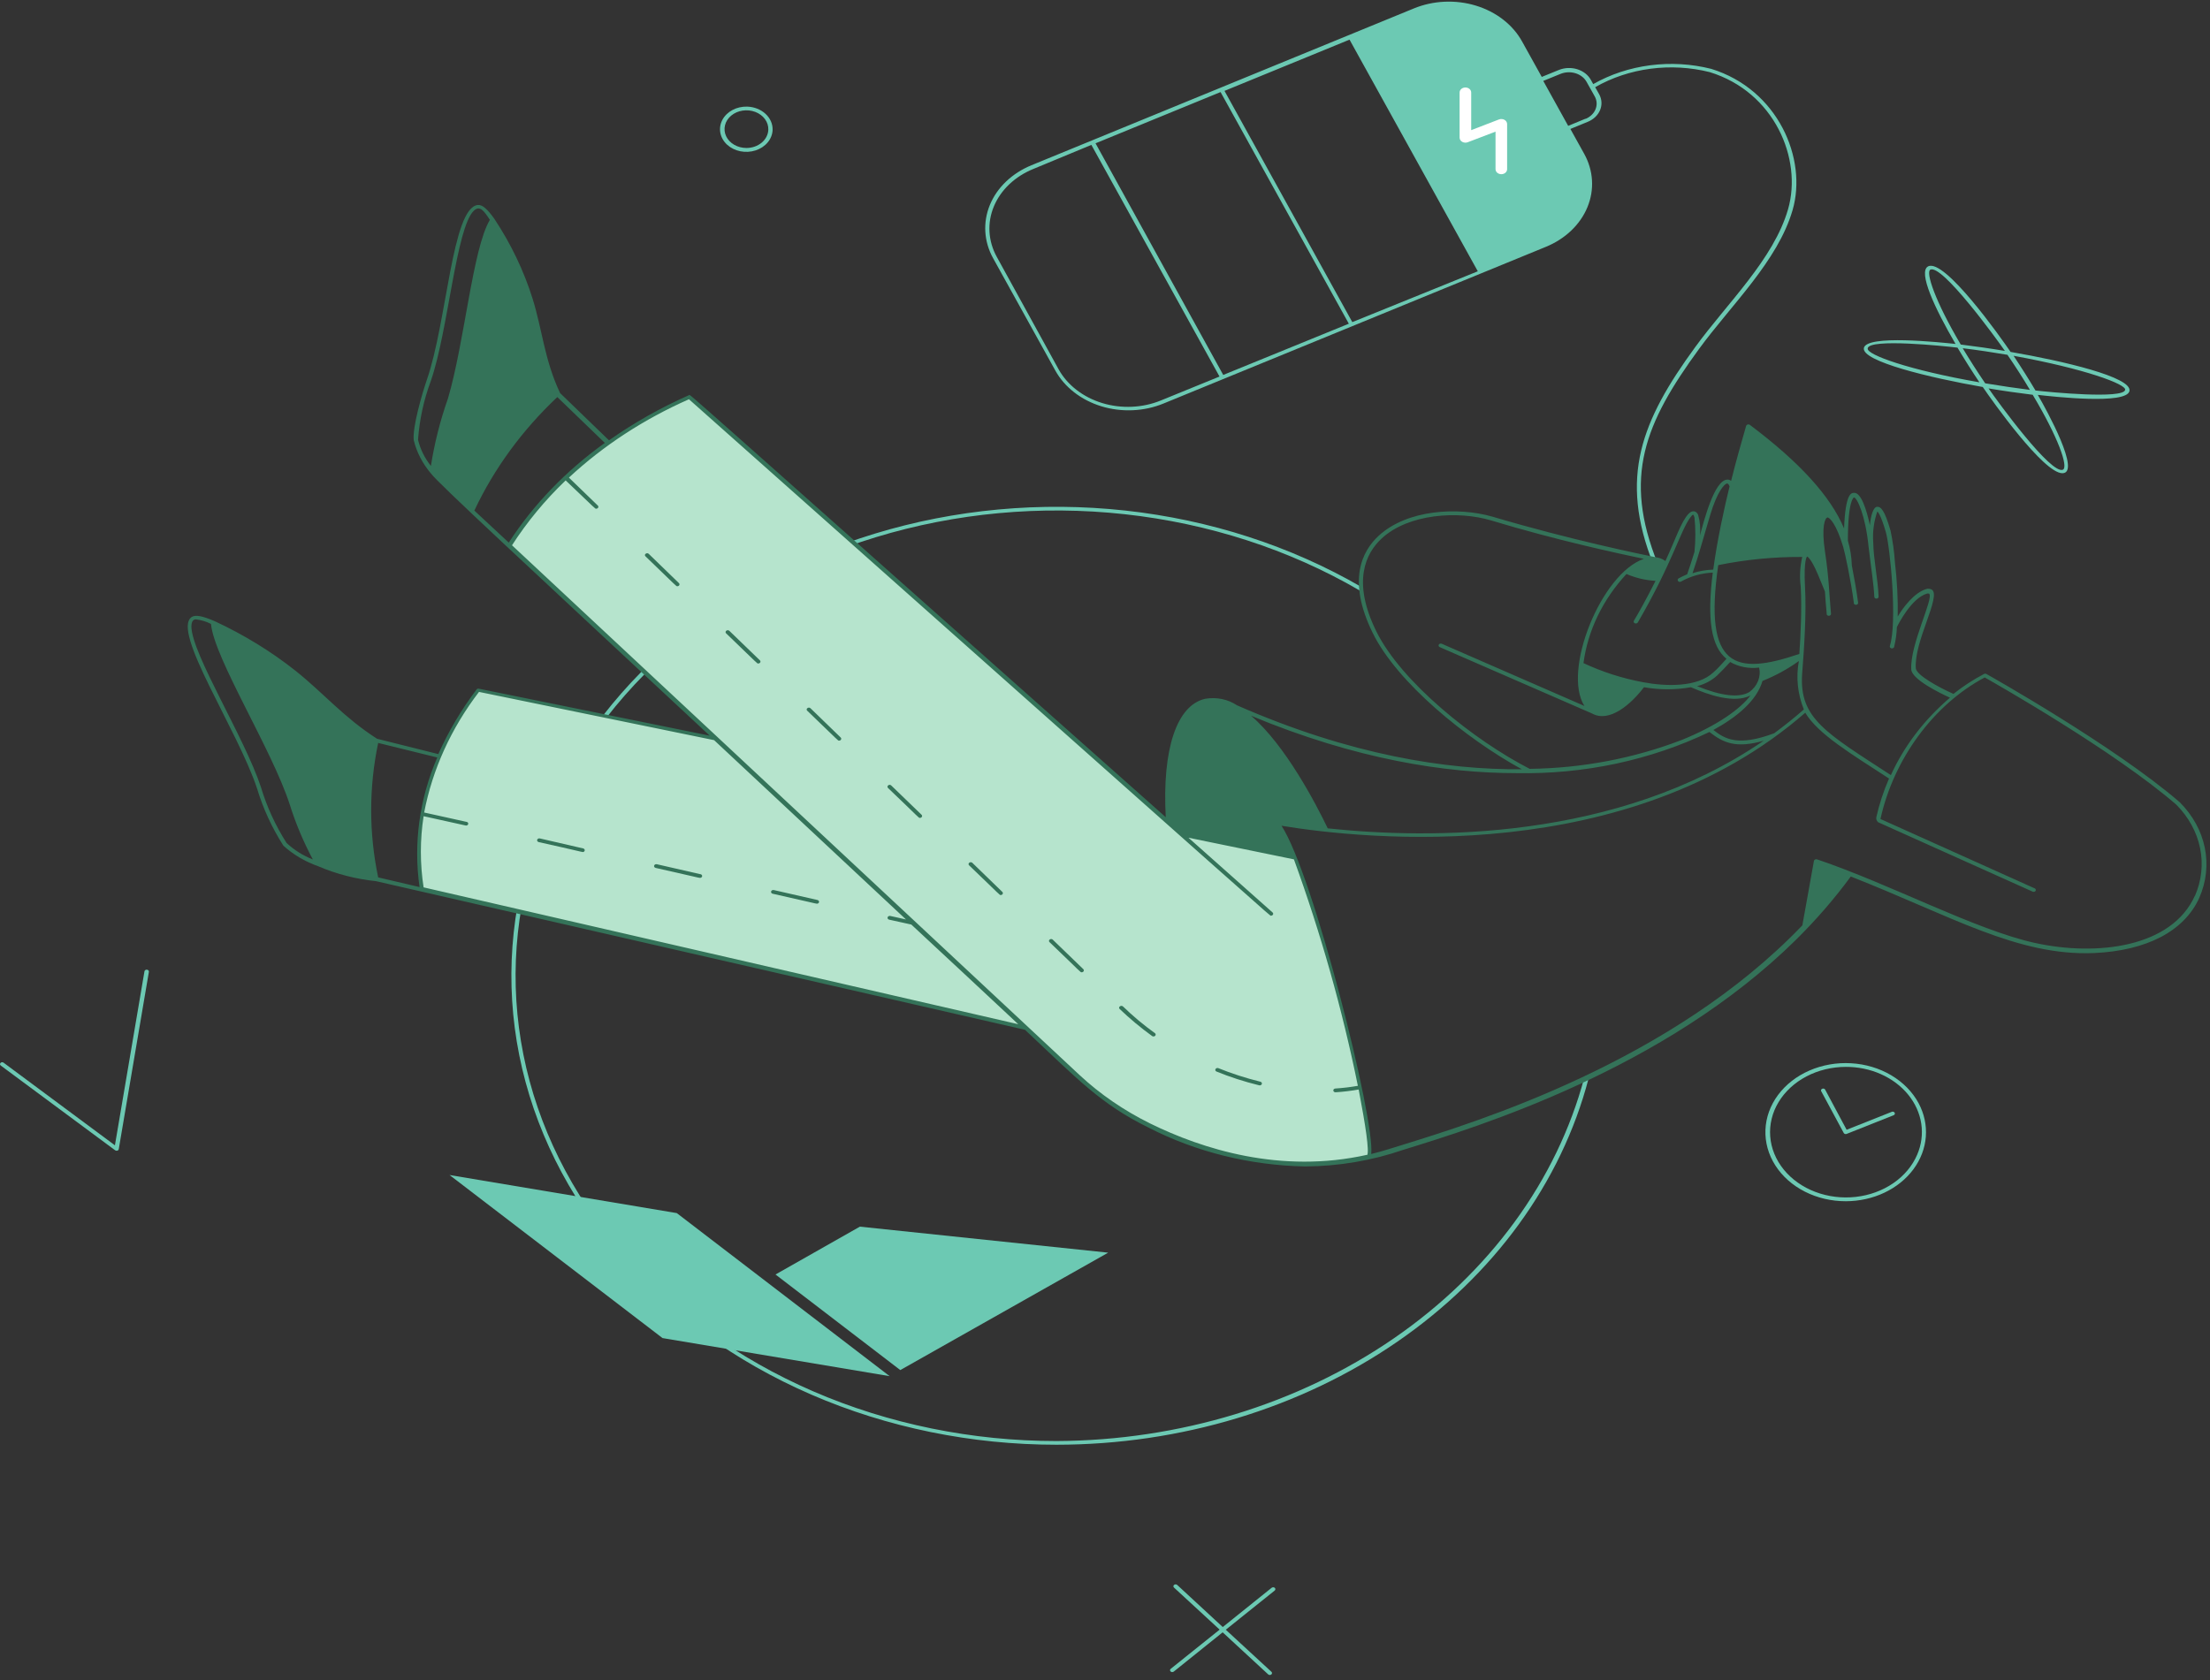 <svg width="380" height="289" viewBox="0 0 380 289" fill="none" xmlns="http://www.w3.org/2000/svg">
<rect x="0" y="0" width="380" height="289" fill="#333333" stroke="none"/>
<path d="M181.679 248.488C167.024 248.489 152.573 245.533 139.486 239.859C126.399 234.184 115.041 225.949 106.322 215.813C97.604 205.677 91.769 193.924 89.286 181.497C86.802 169.069 87.74 156.314 92.023 144.255C96.306 132.196 103.815 121.168 113.947 112.058C124.08 102.948 136.554 96.01 150.367 91.799C164.181 87.588 178.95 86.223 193.487 87.812C208.025 89.402 221.928 93.902 234.078 100.952C234.128 100.971 234.173 101 234.209 101.036C234.245 101.072 234.272 101.114 234.287 101.16C234.302 101.206 234.305 101.254 234.296 101.301C234.287 101.348 234.267 101.392 234.236 101.432C234.205 101.471 234.164 101.504 234.117 101.528C234.07 101.553 234.017 101.568 233.962 101.573C233.907 101.578 233.851 101.572 233.799 101.557C233.747 101.541 233.699 101.516 233.66 101.483C221.605 94.487 207.811 90.021 193.387 88.442C178.962 86.864 164.308 88.218 150.602 92.395C136.896 96.573 124.519 103.457 114.465 112.496C104.411 121.535 96.96 132.477 92.711 144.442C88.462 156.407 87.532 169.063 89.997 181.394C92.462 193.725 98.253 205.386 106.904 215.442C115.556 225.498 126.827 233.668 139.813 239.297C152.799 244.926 167.138 247.857 181.679 247.853C202.774 247.752 223.211 241.524 239.679 230.179C256.147 218.835 267.681 203.038 272.411 185.349C272.511 184.92 273.248 185.091 273.148 185.503C268.466 203.372 256.861 219.34 240.239 230.786C223.618 242.231 202.968 248.473 181.679 248.488Z" fill="#6CC9B3"/>
<path d="M294.227 11.841C290.828 10.983 287.253 10.774 283.75 11.227C280.247 11.68 276.901 12.784 273.945 14.464L273.547 13.744C273.08 12.89 272.239 12.231 271.209 11.91C270.178 11.588 269.042 11.631 268.048 12.03L265.099 13.229L261.712 7.127C260.925 5.702 259.818 4.424 258.456 3.367C257.095 2.311 255.504 1.496 253.775 0.969C252.047 0.441 250.215 0.213 248.384 0.296C246.552 0.379 244.758 0.772 243.103 1.452C184.229 25.607 236.031 4.349 177.356 28.419C175.702 29.096 174.22 30.047 172.993 31.218C171.767 32.389 170.821 33.755 170.208 35.241C169.596 36.726 169.33 38.3 169.424 39.874C169.519 41.448 169.973 42.99 170.761 44.413L181.46 63.734C182.247 65.157 183.353 66.432 184.713 67.487C186.074 68.543 187.662 69.357 189.388 69.884C191.115 70.411 192.944 70.64 194.773 70.558C196.603 70.477 198.395 70.086 200.049 69.408L265.796 42.459C267.453 41.781 268.937 40.83 270.165 39.658C271.393 38.486 272.341 37.117 272.953 35.63C273.566 34.143 273.831 32.566 273.735 30.99C273.638 29.415 273.182 27.871 272.391 26.447L270.02 22.178L272.989 20.961C273.981 20.56 274.747 19.836 275.121 18.949C275.494 18.063 275.444 17.085 274.981 16.23L274.284 14.995C277.15 13.352 280.399 12.269 283.803 11.822C287.207 11.375 290.683 11.575 293.988 12.407C305.126 15.835 309.927 27.338 307.457 35.962C304.986 44.585 296.957 52.179 291.518 59.654C282.233 72.357 278.328 82.094 284.305 97.112C284.319 97.155 284.343 97.194 284.375 97.229C284.407 97.263 284.447 97.292 284.492 97.313C284.538 97.334 284.587 97.346 284.639 97.35C284.69 97.354 284.741 97.348 284.79 97.334C284.839 97.32 284.884 97.298 284.922 97.269C284.961 97.239 284.992 97.203 285.013 97.163C285.035 97.123 285.047 97.08 285.049 97.036C285.05 96.991 285.041 96.947 285.023 96.906C279.046 82.043 282.791 72.803 292.155 59.997C297.654 52.471 305.683 44.91 308.234 36.116C310.784 27.321 305.743 15.39 294.227 11.841ZM199.61 68.877C196.45 70.17 192.822 70.331 189.524 69.325C186.226 68.319 183.526 66.228 182.018 63.511L171.398 44.19C170.654 42.841 170.226 41.379 170.139 39.887C170.052 38.395 170.309 36.903 170.894 35.497C171.479 34.091 172.381 32.797 173.548 31.692C174.715 30.586 176.124 29.689 177.694 29.053L187.656 24.921L209.692 64.763L199.61 68.877ZM210.329 64.488L188.373 24.647L209.871 15.835L231.926 55.676L210.329 64.488ZM232.524 55.402L210.548 15.63L232.046 6.818L254.101 46.659L232.524 55.402ZM272.59 20.43L269.642 21.647L265.358 13.915L268.307 12.715C268.707 12.55 269.141 12.454 269.584 12.433C270.028 12.413 270.471 12.468 270.89 12.595C271.308 12.723 271.693 12.92 272.023 13.176C272.352 13.432 272.62 13.742 272.81 14.087L274.224 16.607C274.592 17.293 274.635 18.075 274.345 18.788C274.055 19.502 273.455 20.09 272.67 20.43H272.59Z" fill="#6CC9B3"/>
<path d="M258.146 29.961C257.882 29.961 257.628 29.871 257.441 29.71C257.255 29.55 257.15 29.332 257.15 29.104V22.641L252.388 24.458C252.237 24.519 252.07 24.545 251.904 24.536C251.738 24.526 251.577 24.481 251.436 24.404C251.295 24.328 251.179 24.222 251.098 24.096C251.018 23.971 250.975 23.83 250.973 23.687V15.904C250.973 15.677 251.078 15.459 251.265 15.298C251.452 15.137 251.705 15.047 251.969 15.047C252.234 15.047 252.487 15.137 252.674 15.298C252.861 15.459 252.966 15.677 252.966 15.904V22.384L257.727 20.55C257.88 20.489 258.048 20.462 258.216 20.473C258.384 20.483 258.546 20.529 258.688 20.608C258.829 20.687 258.945 20.795 259.024 20.923C259.103 21.051 259.144 21.194 259.142 21.338V29.121C259.137 29.346 259.029 29.559 258.843 29.716C258.657 29.873 258.407 29.962 258.146 29.961Z" fill="white"/>
<path d="M222.722 147.513L203.197 143.502L118.561 68.277C105.473 73.894 94.687 82.811 87.64 93.838L123.263 127.061L82.28 118.661C74.191 129.461 70.685 140.845 72.518 152.948L176.379 176.777L185.365 185.16C197.319 196.269 217.422 203.023 235.273 199.012C237.186 198.772 228.938 162.857 222.722 147.513Z" fill="#B6E4CD"/>
<path d="M193.095 173.108C192.757 172.8 192.199 173.228 192.517 173.537C194.26 175.209 196.138 176.772 198.136 178.217C198.214 178.258 198.306 178.274 198.396 178.262C198.487 178.249 198.568 178.208 198.627 178.148C198.685 178.087 198.716 178.01 198.714 177.932C198.711 177.853 198.676 177.778 198.614 177.72C196.644 176.303 194.799 174.761 193.095 173.108Z" fill="#347359"/>
<path d="M216.665 186.034C214.192 185.425 211.78 184.645 209.453 183.703C209.366 183.681 209.272 183.686 209.19 183.718C209.107 183.75 209.04 183.806 209.002 183.876C208.963 183.947 208.955 184.027 208.979 184.102C209.004 184.177 209.058 184.243 209.134 184.286C211.491 185.246 213.937 186.037 216.446 186.652C216.495 186.671 216.548 186.681 216.602 186.682C216.656 186.682 216.71 186.672 216.759 186.653C216.809 186.634 216.853 186.607 216.888 186.572C216.924 186.537 216.951 186.496 216.967 186.451C216.983 186.407 216.987 186.36 216.98 186.314C216.973 186.268 216.955 186.223 216.926 186.184C216.897 186.144 216.859 186.111 216.814 186.085C216.769 186.059 216.718 186.042 216.665 186.034Z" fill="#347359"/>
<path d="M132.866 153.719C139.461 155.194 140.278 155.434 140.477 155.434C140.565 155.43 140.649 155.399 140.714 155.348C140.778 155.296 140.82 155.227 140.832 155.152C140.844 155.077 140.825 155 140.778 154.936C140.732 154.872 140.66 154.823 140.577 154.799L133.046 153.085C132.997 153.075 132.947 153.073 132.898 153.08C132.848 153.086 132.801 153.101 132.759 153.123C132.716 153.146 132.679 153.175 132.65 153.209C132.62 153.244 132.599 153.283 132.587 153.325C132.576 153.367 132.573 153.41 132.581 153.452C132.589 153.495 132.606 153.535 132.632 153.572C132.658 153.608 132.692 153.64 132.732 153.666C132.772 153.691 132.818 153.709 132.866 153.719Z" fill="#347359"/>
<path d="M112.943 148.645C112.845 148.622 112.741 148.634 112.653 148.677C112.565 148.72 112.501 148.792 112.475 148.876C112.448 148.96 112.462 149.05 112.512 149.126C112.562 149.201 112.646 149.256 112.744 149.279C119.338 150.753 120.155 150.993 120.354 150.993C120.455 150.993 120.551 150.959 120.622 150.898C120.693 150.837 120.733 150.754 120.733 150.668C120.733 150.581 120.693 150.499 120.622 150.437C120.551 150.376 120.455 150.342 120.354 150.342L112.943 148.645Z" fill="#347359"/>
<path d="M92.82 144.205C92.772 144.195 92.721 144.193 92.672 144.199C92.623 144.206 92.576 144.221 92.533 144.243C92.49 144.265 92.454 144.295 92.424 144.329C92.395 144.364 92.374 144.403 92.362 144.445C92.35 144.486 92.348 144.53 92.355 144.572C92.363 144.614 92.38 144.655 92.406 144.692C92.432 144.728 92.466 144.76 92.506 144.785C92.547 144.811 92.592 144.829 92.641 144.839C99.215 146.296 100.052 146.553 100.251 146.553C100.335 146.536 100.409 146.496 100.462 146.438C100.515 146.381 100.544 146.31 100.544 146.236C100.544 146.163 100.515 146.091 100.462 146.034C100.409 145.976 100.335 145.936 100.251 145.919L92.82 144.205Z" fill="#347359"/>
<path d="M317.379 206.606C314.901 206.609 312.469 206.038 310.336 204.954C308.203 203.87 306.449 202.312 305.257 200.443C304.064 198.575 303.479 196.465 303.56 194.334C303.642 192.204 304.388 190.131 305.721 188.335C307.054 186.538 308.924 185.083 311.135 184.122C313.346 183.161 315.817 182.729 318.289 182.873C320.761 183.016 323.142 183.729 325.183 184.937C327.224 186.145 328.85 187.803 329.891 189.737C330.863 191.546 331.291 193.537 331.136 195.525C330.98 197.514 330.245 199.437 328.998 201.117C327.752 202.798 326.035 204.181 324.004 205.14C321.974 206.099 319.695 206.603 317.379 206.606ZM317.379 183.497C314.994 183.501 312.656 184.067 310.619 185.134C308.582 186.2 306.924 187.727 305.824 189.547C304.724 191.368 304.225 193.413 304.381 195.46C304.537 197.507 305.342 199.479 306.708 201.16C308.074 202.842 309.95 204.169 312.132 204.998C314.313 205.827 316.716 206.125 319.081 205.862C321.446 205.598 323.681 204.781 325.545 203.501C327.408 202.221 328.829 200.526 329.651 198.6C330.383 196.899 330.624 195.07 330.354 193.271C330.084 191.471 329.31 189.755 328.099 188.27C326.888 186.785 325.276 185.574 323.402 184.743C321.528 183.912 319.447 183.484 317.339 183.497H317.379Z" fill="#6CC9B3"/>
<path d="M317.02 194.863L313.175 187.732C313.144 187.693 313.124 187.649 313.116 187.602C313.107 187.556 313.11 187.509 313.125 187.464C313.139 187.418 313.165 187.376 313.2 187.341C313.235 187.305 313.279 187.276 313.328 187.256C313.378 187.236 313.431 187.225 313.486 187.225C313.54 187.225 313.594 187.234 313.644 187.253C313.694 187.272 313.738 187.301 313.774 187.336C313.81 187.371 313.836 187.413 313.852 187.457L317.518 194.315L325.328 191.212C325.415 191.189 325.508 191.195 325.591 191.226C325.674 191.258 325.74 191.315 325.779 191.385C325.818 191.456 325.825 191.536 325.801 191.611C325.777 191.686 325.722 191.751 325.647 191.795L317.498 195.035C317.408 195.064 317.308 195.062 317.22 195.03C317.131 194.998 317.059 194.939 317.02 194.863Z" fill="#6CC9B3"/>
<path d="M345.71 60.528C344.036 58.059 334.353 44.362 331.524 45.819C329.751 46.762 332.68 53.054 336.246 59.157C333.497 58.865 320.965 57.545 320.487 59.842C320.008 62.139 331.883 64.985 340.928 66.562C342.562 68.963 351.368 81.391 354.616 81.391C357.863 81.391 351.966 70.608 350.392 67.917C353.121 68.225 365.673 69.631 366.151 67.248C366.63 64.865 354.755 62.088 345.71 60.528ZM331.903 46.385C333.895 45.356 343.2 58.145 344.734 60.357C342.303 59.945 339.673 59.568 337.143 59.259C332.7 51.751 331.106 46.848 331.903 46.385ZM349.037 67.06C346.626 66.751 344.036 66.374 341.347 65.928C339.992 63.94 338.677 61.882 337.481 59.894C340.032 60.202 342.642 60.597 345.172 61.025C346.567 63.065 347.882 65.105 349.037 67.06ZM321.144 59.894C321.483 58.179 334.294 59.517 336.585 59.791C337.767 61.779 339.022 63.768 340.35 65.757C328.157 63.631 321.005 61.008 321.144 59.962V59.894ZM354.735 80.774C352.743 81.803 343.439 69.014 341.924 66.802C344.355 67.214 346.985 67.591 349.515 67.9C353.958 75.34 355.632 80.243 354.735 80.774ZM365.414 67.06C365.076 68.671 352.444 67.454 349.993 67.162C348.811 65.174 347.556 63.185 346.228 61.197C358.481 63.425 365.633 66.082 365.414 67.06Z" fill="#6CC9B3"/>
<path d="M19.8 197.846L0.135 183.274C-0.243 182.983 0.255 182.503 0.614 182.777L19.76 196.989L24.841 167.057C24.857 166.97 24.912 166.893 24.994 166.842C25.076 166.79 25.179 166.769 25.279 166.782C25.379 166.796 25.469 166.844 25.529 166.914C25.589 166.985 25.614 167.073 25.598 167.16L20.418 197.658C20.405 197.714 20.377 197.766 20.333 197.81C20.29 197.853 20.235 197.886 20.172 197.905C20.11 197.924 20.042 197.929 19.977 197.919C19.912 197.908 19.851 197.883 19.8 197.846Z" fill="#6CC9B3"/>
<path d="M128.483 18.338C127.589 18.311 126.705 18.514 125.944 18.919C125.183 19.325 124.579 19.916 124.209 20.617C123.838 21.318 123.718 22.098 123.863 22.858C124.008 23.618 124.412 24.324 125.024 24.887C125.636 25.449 126.427 25.842 127.299 26.017C128.171 26.192 129.083 26.14 129.921 25.869C130.759 25.597 131.484 25.118 132.004 24.491C132.525 23.865 132.818 23.12 132.846 22.35C132.879 21.322 132.439 20.324 131.622 19.573C130.805 18.822 129.678 18.378 128.483 18.338ZM128.344 25.453C127.594 25.452 126.861 25.259 126.24 24.899C125.618 24.538 125.136 24.026 124.855 23.428C124.574 22.829 124.506 22.173 124.662 21.542C124.817 20.91 125.188 20.334 125.726 19.885C126.265 19.436 126.947 19.136 127.685 19.023C128.423 18.91 129.184 18.989 129.869 19.25C130.555 19.511 131.134 19.942 131.534 20.488C131.933 21.034 132.133 21.671 132.109 22.315C132.078 23.157 131.668 23.955 130.965 24.54C130.262 25.126 129.322 25.453 128.344 25.453Z" fill="#6CC9B3"/>
<path d="M111.548 95.26C111.229 94.952 110.651 95.38 110.99 95.689C116.509 100.986 116.23 100.832 116.469 100.832C116.54 100.83 116.608 100.811 116.666 100.777C116.725 100.743 116.771 100.696 116.8 100.641C116.829 100.585 116.839 100.524 116.83 100.464C116.821 100.404 116.793 100.348 116.748 100.301L111.548 95.26Z" fill="#347359"/>
<path d="M125.455 108.546C125.425 108.507 125.386 108.473 125.34 108.448C125.293 108.423 125.242 108.406 125.187 108.4C125.133 108.394 125.078 108.398 125.026 108.411C124.973 108.425 124.925 108.449 124.884 108.48C124.844 108.511 124.811 108.55 124.789 108.593C124.768 108.636 124.757 108.683 124.758 108.73C124.759 108.777 124.772 108.823 124.796 108.866C124.82 108.908 124.854 108.945 124.897 108.975C130.515 114.358 130.137 114.118 130.376 114.118C130.45 114.118 130.522 114.1 130.585 114.065C130.647 114.031 130.696 113.981 130.725 113.923C130.755 113.864 130.764 113.8 130.752 113.737C130.739 113.674 130.705 113.616 130.655 113.569L125.455 108.546Z" fill="#347359"/>
<path d="M139.361 121.816C139.023 121.507 138.465 121.936 138.803 122.244C144.422 127.627 144.043 127.387 144.283 127.387C144.353 127.385 144.421 127.366 144.479 127.332C144.538 127.298 144.584 127.251 144.613 127.196C144.642 127.14 144.653 127.079 144.644 127.019C144.634 126.959 144.606 126.903 144.561 126.856L139.361 121.816Z" fill="#347359"/>
<path d="M167.155 148.37C167.085 148.321 166.997 148.295 166.907 148.297C166.817 148.299 166.73 148.328 166.663 148.38C166.596 148.431 166.552 148.502 166.54 148.579C166.528 148.656 166.548 148.734 166.597 148.799C172.116 154.079 171.837 153.942 172.076 153.942C172.146 153.94 172.214 153.92 172.273 153.887C172.331 153.853 172.378 153.806 172.407 153.751C172.436 153.695 172.446 153.634 172.437 153.574C172.428 153.514 172.399 153.457 172.355 153.411L167.155 148.37Z" fill="#347359"/>
<path d="M181.061 161.657C181.032 161.617 180.993 161.584 180.946 161.558C180.9 161.533 180.848 161.517 180.794 161.51C180.74 161.504 180.685 161.508 180.632 161.522C180.58 161.535 180.532 161.559 180.491 161.59C180.45 161.622 180.418 161.66 180.396 161.703C180.374 161.746 180.364 161.793 180.365 161.84C180.366 161.887 180.379 161.934 180.403 161.976C180.427 162.018 180.461 162.055 180.504 162.085C186.022 167.365 185.743 167.228 185.983 167.228C186.057 167.229 186.129 167.21 186.191 167.176C186.254 167.141 186.303 167.091 186.332 167.033C186.362 166.975 186.371 166.91 186.358 166.847C186.346 166.784 186.312 166.726 186.261 166.68L181.061 161.657Z" fill="#347359"/>
<path d="M153.248 135.101C152.929 134.776 152.371 135.204 152.69 135.53C158.229 140.81 157.93 140.673 158.169 140.673C158.243 140.674 158.316 140.655 158.378 140.621C158.44 140.586 158.489 140.536 158.519 140.478C158.549 140.42 158.558 140.355 158.545 140.292C158.533 140.229 158.499 140.171 158.448 140.125L153.248 135.101Z" fill="#347359"/>
<path d="M374.818 137.999C363.581 128.279 341.765 116.038 341.546 115.918C341.485 115.888 341.417 115.872 341.347 115.872C341.277 115.872 341.208 115.888 341.147 115.918C339.266 116.908 337.504 118.057 335.888 119.347C333.337 118.215 329.492 116.107 329.412 114.924C329.113 110.312 333.736 102.684 332.222 101.449C332.066 101.344 331.878 101.278 331.681 101.26C331.484 101.241 331.284 101.272 331.106 101.346C329.113 101.998 327.261 104.432 326.304 106.044C326.356 102.941 326.197 99.838 325.826 96.752C325.709 94.911 325.456 93.079 325.069 91.266C324.053 87.734 323.395 87.1 322.738 87.169C322.081 87.237 321.662 88.746 321.523 90.34C320.945 87.649 320.008 84.717 318.813 84.769C318.335 84.769 317.319 84.769 317.08 90.889C314.749 85.334 309.429 79.489 300.862 73.06C300.811 73.027 300.752 73.005 300.689 72.997C300.626 72.988 300.562 72.992 300.502 73.009C300.441 73.025 300.386 73.054 300.342 73.093C300.297 73.132 300.263 73.179 300.244 73.231C299.388 76.197 298.491 79.368 297.654 82.712C297.575 82.64 297.479 82.583 297.372 82.545C297.266 82.506 297.152 82.487 297.037 82.489C294.725 82.489 292.912 89.929 292.295 92.089C292.422 90.893 292.314 89.688 291.976 88.523C291.677 87.872 291 87.683 290.342 88.369C289.067 89.689 288.051 92.877 286.357 96.495C285.889 96.137 285.306 95.909 284.684 95.843C281.994 95.295 269.901 92.809 256.632 88.866C250.654 87.152 241.968 87.632 237.067 92.14C234.158 94.815 231.627 99.872 236.011 108.821C240.195 117.393 252.129 127.096 261.672 132.307C248.762 132.427 232.225 129.89 212.68 121.301C211.92 120.789 211.041 120.424 210.102 120.232C209.163 120.04 208.187 120.024 207.241 120.187C202.32 121.284 199.809 128.879 200.447 140.553C115.154 64.762 118.76 67.9 118.501 67.951C113.599 70.119 108.978 72.728 104.714 75.734L96.306 67.608C93.617 61.917 93.258 56.774 91.585 51.391C90.081 46.599 87.879 41.991 85.03 37.676C83.814 35.962 82.918 35.156 82.141 35.259C77.718 35.756 76.861 55.351 73.394 65.328C72.558 67.78 70.884 73.54 71.143 75.717C71.644 77.778 72.649 79.725 74.092 81.426C75.188 82.969 90.19 96.855 122.028 126.53L82.519 118.49C82.32 118.49 82.161 118.318 81.942 118.593C79.305 122.087 77.101 125.811 75.367 129.701L64.827 127.061C59.109 123.393 55.702 119.278 50.881 115.421C46.666 112.074 41.98 109.195 36.934 106.849C34.802 105.924 33.587 105.701 32.95 106.129C29.423 108.564 40.859 125.501 44.206 135.633C45.234 139.056 46.753 142.356 48.729 145.456C50.413 146.98 52.449 148.183 54.706 148.988C57.831 150.329 61.201 151.198 64.668 151.559L176.24 177.12C185.365 185.692 189.27 189.892 197.478 193.938C205.641 198.135 214.929 200.439 224.435 200.624C230.197 200.584 235.9 199.619 241.251 197.778C254.34 193.732 286.218 183.909 308.791 161.657C312.257 158.235 315.415 154.59 318.235 150.754C335.429 157.508 346.885 164.468 360.075 163.92C369.16 163.508 375.595 160.131 378.165 154.405C379.369 151.663 379.693 148.694 379.104 145.807C378.515 142.921 377.035 140.224 374.818 137.999ZM49.267 144.976C47.341 141.946 45.862 138.721 44.864 135.376C42.035 126.804 33.029 112.575 32.91 107.809C32.91 107.261 33.029 106.524 33.667 106.524C34.59 106.633 35.477 106.901 36.277 107.312C36.835 113.244 46.697 128.776 49.805 138.325C50.823 141.581 52.156 144.757 53.79 147.822C52.074 147.146 50.535 146.178 49.267 144.976ZM310.365 100.969C310.106 96.152 310.724 95.723 310.724 95.723C310.724 95.723 311.342 95.86 312.597 98.843C312.716 99.152 313.792 101.741 313.792 101.741C313.792 102.049 313.992 104.604 314.091 105.512C314.078 105.56 314.078 105.61 314.09 105.658C314.103 105.705 314.128 105.75 314.163 105.789C314.199 105.827 314.244 105.858 314.295 105.88C314.346 105.901 314.403 105.912 314.46 105.912C314.517 105.912 314.573 105.901 314.624 105.88C314.676 105.858 314.721 105.827 314.756 105.789C314.792 105.75 314.817 105.705 314.829 105.658C314.842 105.61 314.841 105.56 314.828 105.512C314.51 102.083 314.49 99.409 313.812 94.969C313.135 90.529 313.812 89.072 314.231 89.003C314.629 89.003 315.765 90.186 316.92 94.026C317.219 95.02 318.255 99.821 318.753 103.626C318.74 103.674 318.74 103.724 318.752 103.772C318.765 103.82 318.79 103.865 318.825 103.903C318.861 103.941 318.906 103.973 318.957 103.994C319.008 104.015 319.065 104.026 319.122 104.026C319.179 104.026 319.235 104.015 319.287 103.994C319.338 103.973 319.383 103.941 319.418 103.903C319.454 103.865 319.479 103.82 319.491 103.772C319.504 103.724 319.503 103.674 319.49 103.626C319.231 101.603 318.793 99.203 318.415 97.266C318.374 95.826 318.147 94.394 317.737 92.998C317.737 85.952 318.753 85.574 318.773 85.557C319.311 85.557 320.766 88.677 321.284 93.957C321.722 97.695 322.18 100.421 322.28 102.649C322.28 102.731 322.318 102.81 322.385 102.867C322.452 102.925 322.543 102.958 322.638 102.958C322.69 102.958 322.741 102.949 322.788 102.931C322.835 102.914 322.878 102.889 322.913 102.856C322.949 102.824 322.976 102.786 322.994 102.745C323.012 102.703 323.02 102.659 323.017 102.615C322.877 99.409 322.14 96.221 322.1 93.34C321.959 91.53 322.196 89.713 322.798 87.975C322.957 88.094 323.455 88.712 324.272 91.558C324.989 94.078 326.264 106.986 324.949 111.118C324.926 111.202 324.942 111.291 324.994 111.365C325.046 111.439 325.131 111.492 325.228 111.512C325.326 111.533 325.429 111.519 325.515 111.474C325.601 111.429 325.663 111.356 325.687 111.272C325.962 110.144 326.122 108.996 326.165 107.844C326.424 107.329 328.635 102.924 331.305 102.101C331.435 102.066 331.574 102.066 331.704 102.101C332.58 102.838 328.376 110.861 328.635 115.164C328.755 116.878 333.656 119.261 335.29 119.998C330.861 123.781 327.4 128.318 325.129 133.319C313.952 126.033 309.369 123.581 309.867 115.952C310.206 111.632 310.624 105.495 310.365 100.969ZM303.053 117.118C305.305 116.216 307.408 115.064 309.309 113.69C308.791 116.485 309.086 119.347 310.166 122.021C308.513 123.478 306.799 124.833 305.066 126.118C298.83 128.433 296.638 127.13 294.606 125.553C298.491 123.427 302.037 120.615 303.053 117.118ZM300.782 119.038C299.029 120.067 295.941 119.707 291.817 118.01C293.126 117.677 294.31 117.05 295.243 116.192C295.961 115.507 296.718 114.718 297.495 113.861C298.96 114.7 300.735 115.042 302.476 114.821C302.653 115.59 302.59 116.386 302.292 117.127C301.995 117.868 301.474 118.528 300.782 119.038ZM309.887 95.792C309.498 97.485 309.411 99.219 309.628 100.935C309.827 104.501 309.628 109.232 309.389 112.472C298.371 116.227 292.873 114.924 295.443 97.198C300.175 96.236 305.025 95.764 309.887 95.792ZM294.068 88.557C295.243 84.632 296.499 83.157 296.997 83.157C297.096 83.157 297.256 83.311 297.395 83.654C296.538 87.083 295.243 92.998 294.586 97.969C293.367 98.01 292.163 98.219 291.02 98.586C291.996 95.809 292.813 92.775 294.068 88.557ZM284.664 99.906C283.13 102.958 281.596 105.701 280.938 106.764C280.893 106.841 280.886 106.93 280.918 107.012C280.95 107.094 281.018 107.162 281.108 107.201C281.197 107.239 281.301 107.246 281.397 107.218C281.492 107.191 281.571 107.132 281.616 107.055C287.593 96.769 288.948 91.266 290.641 89.003C291.099 88.403 291.179 88.369 291.358 89.003C291.559 90.971 291.559 92.95 291.358 94.918C290.92 96.323 290.502 97.66 290.103 98.775C289.597 98.986 289.105 99.22 288.629 99.478C288.23 99.718 288.629 100.266 289.047 100.026C290.675 99.104 292.56 98.572 294.506 98.483C293.49 106.524 294.227 111.169 296.857 113.312C296.08 114.17 295.323 115.027 294.626 115.627C291.916 118.215 286.517 118.095 282.532 117.341C278.946 116.672 275.491 115.564 272.272 114.05C273.019 108.446 275.58 103.136 279.663 98.723C281.222 99.401 282.922 99.803 284.664 99.906ZM236.648 108.581C232.424 100.009 234.835 95.14 237.585 92.603C242.207 88.335 250.714 87.82 256.353 89.5C267.669 92.929 278.109 95.158 282.652 96.118C275.32 98.638 268.586 115.352 272.431 121.421L247.905 110.724C247.815 110.685 247.711 110.679 247.616 110.706C247.521 110.733 247.442 110.792 247.397 110.869C247.352 110.947 247.345 111.036 247.376 111.118C247.408 111.2 247.476 111.268 247.566 111.307L273.726 122.707C276.774 124.421 280.56 120.993 282.672 118.198C285.333 118.672 288.079 118.672 290.741 118.198C293.669 119.484 298.152 121.061 300.981 119.621C299.328 121.85 295.383 124.764 289.127 127.284C280.908 130.442 272.027 132.128 263.027 132.239C253.404 127.301 240.932 117.29 236.648 108.581ZM260.776 132.976C272.362 133.198 283.807 130.754 293.928 125.896C296.359 127.799 298.511 128.741 303.253 127.404C278.01 144.719 245.654 144.325 228.3 142.473C226.308 138.325 221.048 128.193 215.111 123.101C233.122 130.61 248.523 132.976 260.776 132.976ZM77.02 68.551C75.685 72.34 74.706 76.216 74.092 80.14C73.014 78.778 72.262 77.246 71.88 75.631C72.123 72.182 72.865 68.773 74.092 65.482C77.06 56.911 78.435 39.099 81.483 36.236C82.499 35.276 83.197 36.236 84.233 37.813C81.264 42.767 79.889 58.848 77.02 68.551ZM81.563 87.82C84.931 80.633 89.761 74.021 95.828 68.294L103.997 76.18C97.312 80.971 91.713 86.783 87.48 93.323L81.563 87.82ZM65.026 150.908C63.423 143.261 63.423 135.429 65.026 127.781L75.188 130.284C72.118 137.397 71.072 145.039 72.139 152.571L65.026 150.908ZM72.837 152.622C72.209 148.56 72.209 144.444 72.837 140.382L79.969 141.959C80.02 141.981 80.076 141.992 80.132 141.993C80.189 141.994 80.245 141.984 80.296 141.963C80.348 141.943 80.393 141.913 80.429 141.875C80.466 141.838 80.491 141.794 80.505 141.746C80.519 141.699 80.52 141.65 80.509 141.602C80.497 141.554 80.474 141.509 80.439 141.471C80.405 141.432 80.361 141.4 80.311 141.378C80.261 141.355 80.205 141.343 80.148 141.342L72.936 139.747C74.354 132.341 77.565 125.274 82.36 119.004L122.785 127.301L155.778 158.142L153.089 157.542C152.991 157.52 152.887 157.531 152.799 157.575C152.711 157.618 152.647 157.69 152.62 157.774C152.594 157.858 152.608 157.948 152.658 158.023C152.708 158.099 152.792 158.154 152.889 158.177L156.695 159.017C163.847 165.668 170.223 171.6 175.084 176.16L72.837 152.622ZM235.074 198.618C220.211 201.944 206.723 197.641 197.737 193.218C193.25 190.998 189.18 188.206 185.664 184.937L88.038 93.786C90.614 89.778 93.708 86.034 97.263 82.626C102.682 87.769 102.284 87.495 102.523 87.495C102.593 87.492 102.661 87.473 102.72 87.439C102.778 87.405 102.824 87.358 102.853 87.303C102.882 87.248 102.893 87.187 102.884 87.127C102.875 87.067 102.846 87.01 102.802 86.963L97.821 82.146C103.731 76.649 110.718 72.089 118.462 68.671C222.961 161.554 218.299 157.491 218.538 157.491C218.612 157.491 218.684 157.473 218.747 157.438C218.809 157.404 218.858 157.354 218.887 157.296C218.917 157.237 218.926 157.173 218.914 157.11C218.901 157.047 218.867 156.989 218.817 156.942L204.352 144.085L222.483 147.805C227.122 160.57 230.796 173.581 233.48 186.755C232.211 186.978 230.927 187.133 229.635 187.217C229.535 187.217 229.438 187.252 229.367 187.313C229.296 187.374 229.257 187.457 229.257 187.543C229.257 187.63 229.296 187.712 229.367 187.774C229.438 187.835 229.535 187.869 229.635 187.869C230.974 187.785 232.305 187.624 233.62 187.389C234.795 193.543 235.473 198.001 235.074 198.704V198.618ZM377.408 154.045C373.424 162.942 360.593 164.52 349.934 162.188C339.673 159.942 325.069 152.074 312.477 147.822C312.422 147.797 312.361 147.783 312.298 147.782C312.236 147.781 312.174 147.793 312.118 147.816C312.062 147.84 312.013 147.874 311.975 147.917C311.937 147.959 311.911 148.009 311.9 148.062L309.907 159.154C287.394 182.657 254.121 192.892 240.792 197.024C239.298 197.469 237.963 197.949 235.772 198.481C236.489 192.721 225.81 150.342 220.351 142.028C234.855 144.41 280.002 149.091 310.405 122.587C312.617 126.256 318.175 129.581 324.81 133.902C323.866 136.074 323.133 138.311 322.618 140.588C322.594 140.741 322.611 140.897 322.67 141.043C322.729 141.189 322.827 141.321 322.957 141.428L349.436 153.325C349.479 153.356 349.53 153.378 349.585 153.39C349.64 153.402 349.697 153.403 349.753 153.393C349.808 153.383 349.86 153.363 349.905 153.334C349.951 153.304 349.987 153.267 350.013 153.223C350.039 153.18 350.054 153.132 350.055 153.084C350.057 153.035 350.046 152.987 350.023 152.942C350 152.898 349.966 152.858 349.923 152.826C349.88 152.795 349.829 152.772 349.774 152.759L323.336 140.862C325.607 130.576 332.441 121.198 341.267 116.518C343.478 117.77 363.601 129.221 374.201 138.393C376.318 140.525 377.732 143.106 378.296 145.868C378.86 148.63 378.554 151.471 377.408 154.096V154.045Z" fill="#347359"/>
<path d="M113.919 230.144L152.969 236.693L116.37 208.647L77.299 202.098L113.919 230.144Z" fill="#6CC9B3"/>
<path d="M154.802 235.647L190.545 215.452L147.849 210.978L133.344 219.207L154.802 235.647Z" fill="#6CC9B3"/>
<path d="M218.657 273.088L210.249 279.843L202.42 272.608C202.351 272.545 202.256 272.507 202.155 272.504C202.054 272.501 201.956 272.532 201.882 272.591C201.808 272.65 201.764 272.732 201.76 272.819C201.756 272.906 201.793 272.99 201.862 273.054L209.712 280.288L201.304 287.026C201.23 287.085 201.186 287.167 201.182 287.254C201.179 287.341 201.215 287.425 201.284 287.489C201.353 287.552 201.448 287.59 201.549 287.593C201.65 287.596 201.748 287.565 201.822 287.506L210.23 280.751L218.06 287.986C218.094 288.017 218.134 288.043 218.18 288.061C218.225 288.079 218.274 288.089 218.324 288.09C218.374 288.092 218.424 288.085 218.471 288.07C218.518 288.055 218.561 288.032 218.597 288.003C218.634 287.974 218.664 287.939 218.684 287.899C218.705 287.86 218.717 287.818 218.719 287.775C218.721 287.732 218.713 287.689 218.695 287.649C218.678 287.609 218.651 287.572 218.617 287.54L210.768 280.306L219.175 273.568C219.212 273.539 219.241 273.504 219.262 273.465C219.283 273.426 219.295 273.383 219.297 273.34C219.298 273.297 219.29 273.254 219.273 273.214C219.256 273.174 219.229 273.137 219.195 273.105C219.161 273.074 219.12 273.048 219.075 273.03C219.029 273.013 218.98 273.003 218.93 273.001C218.88 272.999 218.831 273.006 218.784 273.021C218.737 273.036 218.694 273.059 218.657 273.088Z" fill="#6CC9B3"/>
</svg>
